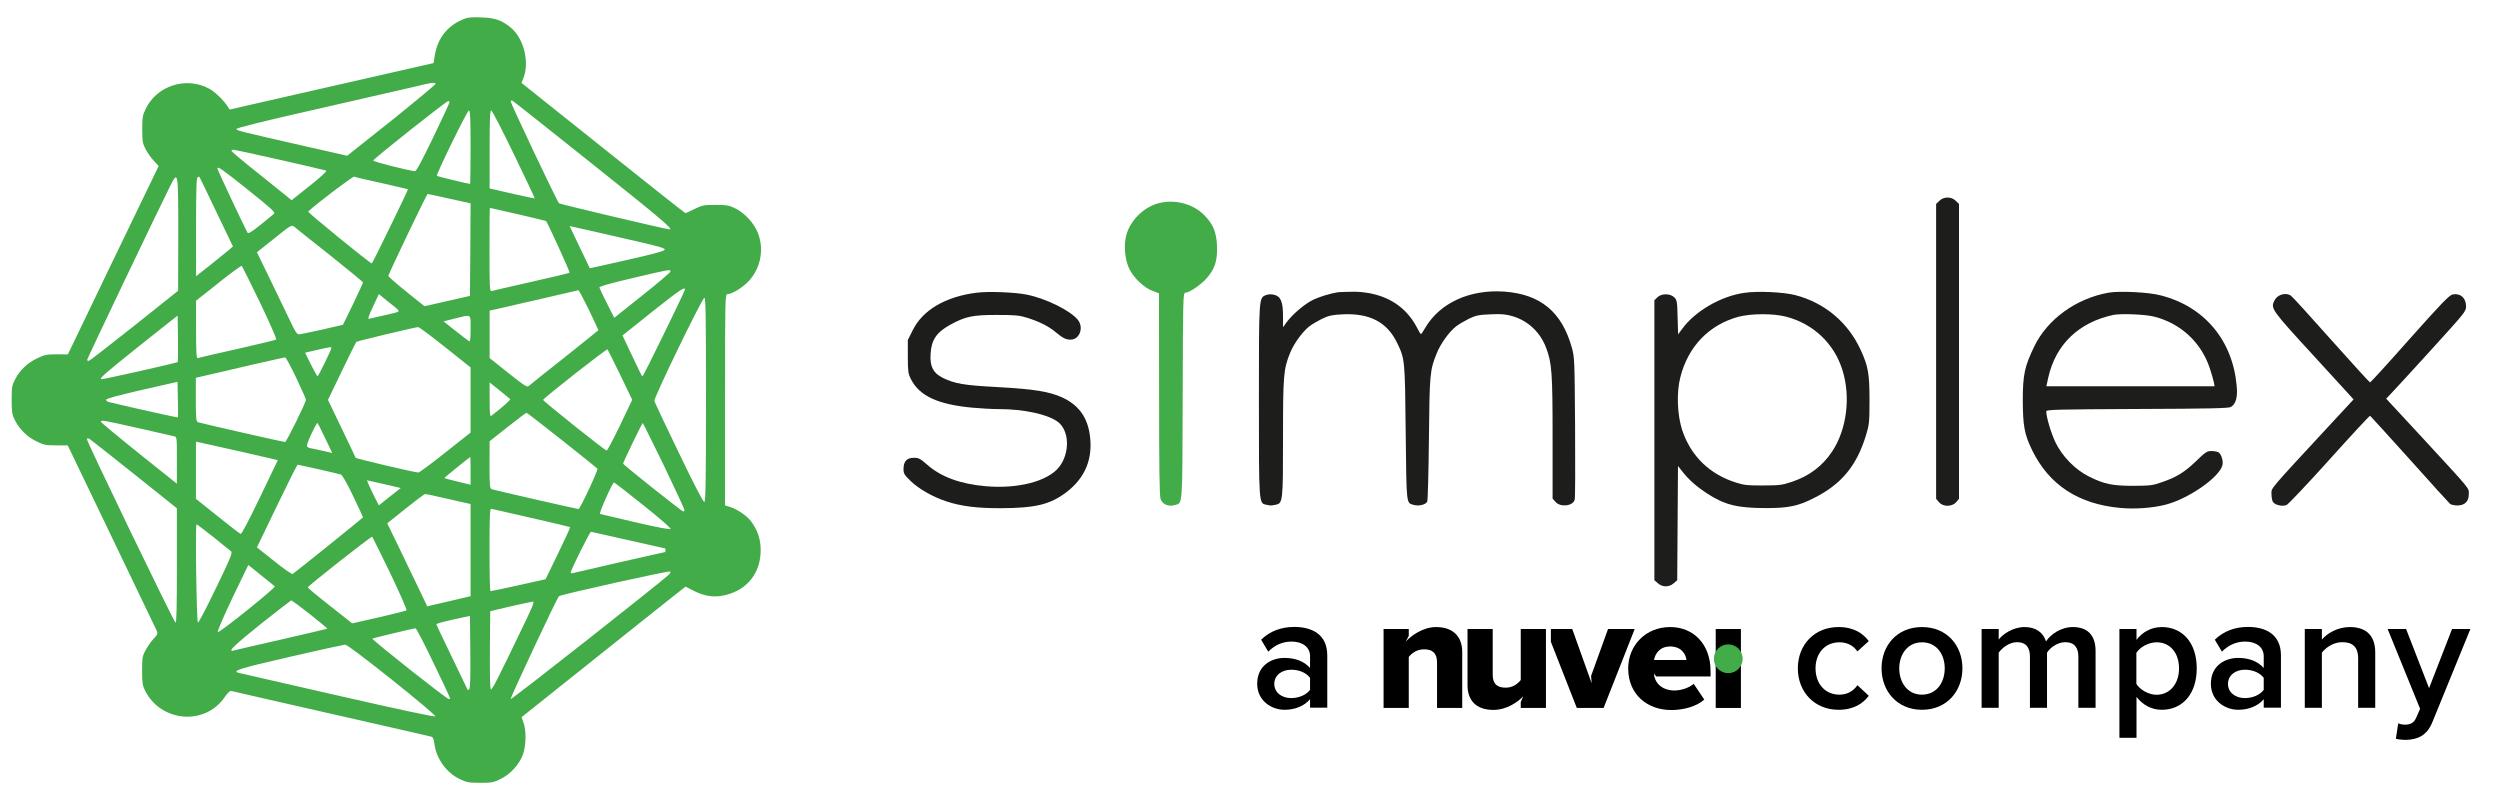 <svg xmlns="http://www.w3.org/2000/svg" width="140" height="45" fill="none" viewBox="0 0 140 45"><path fill="#000" d="M73.363 39.638V39.156C73.032 39.542 72.516 39.748 71.931 39.748C71.215 39.748 70.403 39.253 70.403 38.289C70.403 37.263 71.208 36.843 71.931 36.843C72.537 36.843 73.039 37.036 73.363 37.408V36.747C73.363 36.237 72.936 35.928 72.33 35.928C71.835 35.928 71.401 36.114 71.022 36.492L70.623 35.824C71.132 35.329 71.773 35.108 72.482 35.108C73.466 35.108 74.327 35.521 74.327 36.699V39.631H73.363V39.638ZM73.363 38.633V37.958C73.136 37.656 72.723 37.504 72.31 37.504C71.773 37.504 71.36 37.821 71.36 38.296C71.36 38.778 71.773 39.094 72.31 39.094C72.723 39.087 73.129 38.936 73.363 38.633Z"/><path fill="#000" d="M100.679 37.428C100.679 36.093 101.622 35.115 102.957 35.115C103.825 35.115 104.334 35.48 104.651 35.9L104.017 36.478C103.77 36.134 103.432 35.969 103.006 35.969C102.207 35.969 101.67 36.575 101.67 37.428C101.67 38.289 102.207 38.901 103.006 38.901C103.432 38.901 103.777 38.716 104.017 38.371L104.651 38.964C104.341 39.377 103.832 39.748 102.957 39.748C101.622 39.748 100.679 38.757 100.679 37.428Z"/><path fill="#000" d="M105.367 37.428C105.367 36.155 106.227 35.115 107.632 35.115C109.036 35.115 109.896 36.155 109.896 37.428C109.896 38.688 109.036 39.748 107.632 39.748C106.227 39.748 105.367 38.688 105.367 37.428ZM108.905 37.428C108.905 36.65 108.458 35.969 107.632 35.969C106.819 35.969 106.358 36.657 106.358 37.428C106.358 38.213 106.812 38.901 107.632 38.901C108.458 38.895 108.905 38.213 108.905 37.428Z"/><path fill="#000" d="M116.388 39.638V36.761C116.388 36.286 116.175 35.962 115.658 35.962C115.231 35.962 114.825 36.251 114.633 36.547V39.638H113.676V36.761C113.676 36.286 113.476 35.962 112.953 35.962C112.526 35.962 112.134 36.265 111.927 36.547V39.638H110.97V35.225H111.927V35.818C112.12 35.549 112.698 35.115 113.373 35.115C114.034 35.115 114.433 35.446 114.577 35.921C114.825 35.528 115.41 35.115 116.078 35.115C116.884 35.115 117.352 35.556 117.352 36.451V39.638H116.388Z"/><path fill="#000" d="M119.644 39.025V41.318H118.687V35.225H119.644V35.831C119.975 35.391 120.484 35.115 121.062 35.115C122.205 35.115 123.017 35.976 123.017 37.428C123.017 38.881 122.205 39.748 121.062 39.748C120.498 39.748 120.009 39.493 119.644 39.025ZM122.026 37.428C122.026 36.568 121.53 35.969 120.773 35.969C120.326 35.969 119.858 36.224 119.637 36.554V38.303C119.851 38.633 120.326 38.908 120.773 38.908C121.53 38.895 122.026 38.282 122.026 37.428Z"/><path fill="#000" d="M126.769 39.638V39.156C126.439 39.542 125.922 39.748 125.337 39.748C124.621 39.748 123.809 39.253 123.809 38.289C123.809 37.263 124.614 36.843 125.337 36.843C125.943 36.843 126.445 37.036 126.769 37.408V36.747C126.769 36.237 126.342 35.928 125.736 35.928C125.241 35.928 124.807 36.114 124.428 36.492L124.029 35.824C124.539 35.329 125.179 35.108 125.888 35.108C126.872 35.108 127.733 35.521 127.733 36.699V39.631H126.769V39.638ZM126.769 38.633V37.958C126.542 37.656 126.129 37.504 125.716 37.504C125.179 37.504 124.766 37.821 124.766 38.296C124.766 38.778 125.179 39.094 125.716 39.094C126.129 39.087 126.542 38.936 126.769 38.633Z"/><path fill="#000" d="M132.056 39.638V36.878C132.056 36.182 131.698 35.962 131.161 35.962C130.679 35.962 130.259 36.251 130.025 36.547V39.638H129.068V35.225H130.025V35.818C130.314 35.473 130.893 35.115 131.588 35.115C132.538 35.115 133.013 35.625 133.013 36.533V39.638H132.056Z"/><path fill="#000" d="M134.3 40.505C134.404 40.554 134.555 40.581 134.665 40.581C134.975 40.581 135.175 40.492 135.305 40.196L135.526 39.693L133.708 35.225H134.741L136.028 38.537L137.315 35.225H138.341L136.214 40.437C135.911 41.187 135.395 41.421 134.706 41.435C134.569 41.435 134.293 41.407 134.169 41.373L134.3 40.505Z"/><path fill="#000" d="M80.474 37.091C80.474 36.554 80.192 36.361 79.751 36.361C79.331 36.361 79.056 36.589 78.891 36.788V39.645H77.48V35.225H78.891V35.611L78.719 35.934C78.987 35.625 79.675 35.115 80.419 35.115C81.424 35.115 81.885 35.7 81.885 36.513V39.645H80.474V37.091Z"/><path fill="#000" d="M85.3 38.991C85.024 39.301 84.37 39.755 83.634 39.755C82.629 39.755 82.181 39.191 82.181 38.371V35.225H83.592V37.793C83.592 38.323 83.868 38.509 84.322 38.509C84.721 38.509 84.997 38.289 85.162 38.082V35.225H86.573V39.645H85.162V39.315L85.3 38.991Z"/><path fill="#000" d="M93.533 35.115C94.841 35.115 95.791 36.079 95.791 37.58V37.883H92.748L92.624 37.718C92.624 37.773 92.631 37.848 92.652 37.917C92.755 38.316 93.127 38.667 93.767 38.667C94.159 38.667 94.6 38.509 94.848 38.296L95.44 39.177C94.999 39.569 94.27 39.762 93.595 39.762C92.232 39.762 91.179 38.874 91.179 37.435C91.179 36.148 92.149 35.115 93.533 35.115ZM92.624 36.96H94.442C94.407 36.65 94.173 36.203 93.526 36.203C92.92 36.203 92.679 36.644 92.624 36.96Z"/><path fill="#000" d="M96.08 35.225H97.491V39.645H96.08V35.225Z"/><path fill="#000" d="M90.05 35.225L89.1 37.855L89.134 38.268L88.046 35.225H86.849V35.941L88.301 39.645H89.802L91.543 35.225H90.05Z"/><path fill="#41AC48" d="M95.977 36.891C95.977 36.444 96.335 36.086 96.782 36.086C97.23 36.086 97.588 36.444 97.588 36.891C97.588 37.339 97.23 37.697 96.782 37.697C96.335 37.697 95.977 37.339 95.977 36.891Z"/><path fill="#41AC48" d="M26.056 1.033C25.092 1.397 24.528 2.079 24.349 3.091L24.28 3.532L18.566 4.833L12.859 6.134L12.749 5.962C12.522 5.61 12.033 5.135 11.71 4.963C10.422 4.268 8.77 4.798 8.151 6.113C7.986 6.45 7.965 6.595 7.965 7.249C7.965 7.923 7.986 8.027 8.158 8.364C8.268 8.571 8.474 8.86 8.619 9.011L8.887 9.293L6.34 14.567L3.8 19.847L3.18 19.84C2.644 19.84 2.513 19.86 2.093 20.06C1.542 20.322 1.122 20.714 0.854 21.23C0.668 21.575 0.654 21.671 0.654 22.387C0.654 23.061 0.675 23.213 0.819 23.502C1.081 24.025 1.501 24.452 2.024 24.707C2.451 24.92 2.554 24.941 3.146 24.941H3.793L6.244 30.042C7.593 32.85 8.729 35.225 8.777 35.322C8.846 35.487 8.825 35.535 8.598 35.776C8.454 35.928 8.261 36.21 8.151 36.416C7.972 36.74 7.958 36.85 7.958 37.559C7.958 38.234 7.979 38.378 8.123 38.674C9.011 40.444 11.469 40.65 12.577 39.046C12.756 38.791 12.88 38.667 12.956 38.695C13.018 38.716 15.544 39.287 18.559 39.975C21.581 40.664 24.101 41.235 24.163 41.256C24.245 41.276 24.301 41.407 24.328 41.662C24.431 42.481 25.01 43.287 25.753 43.631C26.139 43.817 26.256 43.837 26.896 43.837C27.55 43.837 27.646 43.817 28.046 43.617C28.582 43.349 29.058 42.832 29.271 42.288C29.464 41.793 29.484 40.905 29.312 40.457L29.209 40.161L33.325 36.878C35.59 35.067 37.656 33.429 37.917 33.222L38.392 32.85L38.874 33.098C39.501 33.408 40.037 33.477 40.671 33.312C41.869 33.009 42.598 32.059 42.598 30.813C42.598 30.186 42.426 29.677 42.048 29.181C41.82 28.885 41.325 28.541 40.919 28.403L40.602 28.3V22.387C40.602 16.735 40.609 16.473 40.733 16.473C40.994 16.473 41.607 16.095 41.944 15.723C42.598 15.007 42.798 13.968 42.447 13.059C42.247 12.522 41.71 11.93 41.187 11.675C40.822 11.496 40.705 11.476 40.072 11.476C39.411 11.476 39.328 11.489 38.895 11.703C38.633 11.834 38.406 11.937 38.385 11.937C38.358 11.937 36.279 10.292 33.773 8.288L29.202 4.64L29.298 4.406C29.67 3.511 29.347 2.175 28.61 1.549C28.121 1.143 27.715 0.998 26.992 0.978C26.545 0.95 26.235 0.971 26.056 1.033ZM24.397 4.688C24.418 4.716 23.309 5.638 21.939 6.739L19.441 8.722L17.134 8.199C13.259 7.318 13.245 7.311 13.245 7.221C13.245 7.166 14.739 6.788 17.699 6.12C20.143 5.562 22.587 4.998 23.137 4.874C24.211 4.612 24.342 4.599 24.397 4.688ZM25.161 5.769C25.147 5.824 24.734 6.705 24.245 7.724C23.619 9.018 23.316 9.589 23.241 9.583C22.951 9.576 20.886 9.052 20.9 8.991C20.927 8.88 25.03 5.631 25.113 5.652C25.154 5.659 25.175 5.714 25.161 5.769ZM33.147 9.163C37.002 12.24 37.731 12.852 37.497 12.846C37.298 12.839 31.357 11.434 31.308 11.386C31.185 11.262 28.562 5.721 28.596 5.666C28.617 5.638 28.658 5.617 28.686 5.631C28.727 5.645 30.73 7.235 33.147 9.163ZM26.352 8.24C26.352 9.369 26.338 10.299 26.325 10.299C26.235 10.299 24.486 9.879 24.466 9.851C24.404 9.789 26.166 6.189 26.256 6.189C26.331 6.182 26.352 6.609 26.352 8.24ZM28.782 8.646C29.436 10.002 29.959 11.104 29.945 11.111C29.939 11.118 29.367 11.001 28.679 10.842L27.419 10.553V8.371C27.419 6.65 27.44 6.189 27.509 6.189C27.557 6.182 28.128 7.29 28.782 8.646ZM15.675 8.949C17.052 9.259 18.215 9.534 18.27 9.555C18.325 9.576 17.974 9.906 17.348 10.402L16.329 11.214L16.047 10.98C15.888 10.849 15.131 10.25 14.367 9.631C13.596 9.018 12.963 8.488 12.963 8.447C12.963 8.412 13.011 8.385 13.066 8.385C13.128 8.385 14.298 8.639 15.675 8.949ZM13.919 10.656C15.179 11.662 15.427 11.889 15.351 11.964C15.303 12.013 14.952 12.295 14.587 12.591C14.119 12.97 13.899 13.1 13.864 13.038C13.665 12.674 12.178 9.514 12.178 9.445C12.178 9.287 12.384 9.431 13.919 10.656ZM12.109 11.854L13.045 13.802L12.797 14.016C12.66 14.126 12.192 14.505 11.765 14.849L10.98 15.468V12.715C10.98 10.574 11.001 9.947 11.07 9.92C11.111 9.906 11.159 9.892 11.166 9.899C11.173 9.899 11.6 10.787 12.109 11.854ZM21.389 10.257C22.187 10.443 22.841 10.588 22.848 10.595C22.869 10.622 20.859 14.752 20.824 14.752C20.721 14.752 17.21 11.889 17.258 11.847C17.657 11.455 19.75 9.872 19.833 9.892C19.888 9.92 20.59 10.085 21.389 10.257ZM9.982 13.107L9.975 16.281L7.524 18.236C6.175 19.303 5.039 20.191 4.977 20.205C4.922 20.218 4.881 20.191 4.881 20.149C4.881 20.081 8.729 12.026 9.493 10.491C9.982 9.514 9.982 9.514 9.982 13.107ZM25.168 11.125L26.352 11.386L26.338 13.975L26.318 16.57L25.044 16.859L23.77 17.148L22.759 16.336C22.201 15.888 21.747 15.489 21.747 15.448C21.747 15.358 23.895 10.87 23.943 10.863C23.963 10.863 24.507 10.973 25.168 11.125ZM29.009 11.999C29.863 12.198 30.565 12.364 30.579 12.377C30.689 12.522 31.935 15.241 31.894 15.269C31.866 15.296 30.902 15.53 29.753 15.785C28.603 16.047 27.605 16.274 27.543 16.294C27.419 16.329 27.412 16.191 27.412 13.988C27.412 12.701 27.419 11.641 27.433 11.641C27.447 11.641 28.163 11.806 29.009 11.999ZM18.47 14.284C19.489 15.097 20.328 15.785 20.328 15.819C20.328 15.847 20.074 16.391 19.771 17.031L19.206 18.188L18.05 18.456C17.41 18.601 16.831 18.718 16.749 18.724C16.625 18.724 16.529 18.573 16.226 17.926C16.012 17.492 15.517 16.46 15.117 15.627L14.388 14.126L15.358 13.355C16.288 12.605 16.329 12.584 16.474 12.694C16.549 12.763 17.451 13.479 18.47 14.284ZM35.921 13.575C36.857 13.789 37.229 13.899 37.229 13.975C37.229 14.05 36.664 14.209 35.136 14.553C33.986 14.814 33.036 15.028 33.029 15.021C33.023 15.014 32.768 14.477 32.458 13.83L31.901 12.66L33.257 12.963C34 13.135 35.198 13.41 35.921 13.575ZM14.56 16.942C15.09 18.05 15.496 18.972 15.468 19.014C15.434 19.041 14.45 19.282 13.279 19.544C12.109 19.805 11.111 20.039 11.07 20.053C11.001 20.081 10.98 19.736 10.98 18.463V16.838L12.24 15.84C12.928 15.289 13.513 14.863 13.541 14.89C13.568 14.918 14.03 15.847 14.56 16.942ZM37.539 15.214C37.525 15.269 36.816 15.874 35.955 16.556L34.399 17.795L33.993 16.997C33.766 16.549 33.573 16.143 33.566 16.102C33.553 16.04 34.138 15.874 35.425 15.572C37.525 15.076 37.573 15.069 37.539 15.214ZM38.351 16.233C38.316 16.391 36.031 21.065 35.99 21.065C35.962 21.065 35.907 20.996 35.866 20.9C35.824 20.817 35.577 20.308 35.322 19.764L34.861 18.787L36.54 17.444C38.069 16.233 38.392 16.012 38.351 16.233ZM32.981 17.355C33.27 17.974 33.511 18.477 33.511 18.491C33.511 18.497 32.658 19.186 31.618 20.012C30.572 20.838 29.67 21.554 29.608 21.616C29.512 21.698 29.367 21.602 28.459 20.879L27.419 20.053V18.724V17.396L27.97 17.272C28.266 17.203 29.381 16.948 30.427 16.707C31.481 16.46 32.362 16.26 32.389 16.253C32.417 16.246 32.678 16.742 32.981 17.355ZM22.084 17.169C22.291 17.334 22.359 17.423 22.297 17.458C22.249 17.485 21.884 17.582 21.499 17.664C21.106 17.747 20.735 17.837 20.673 17.85C20.583 17.878 20.631 17.719 20.886 17.176L21.217 16.467L21.499 16.701C21.65 16.831 21.919 17.038 22.084 17.169ZM39.535 22.373C39.535 26.958 39.514 28.08 39.445 28.107C39.383 28.128 38.922 27.24 38.014 25.354C37.27 23.819 36.651 22.504 36.644 22.449C36.609 22.284 39.322 16.68 39.445 16.68C39.521 16.673 39.535 17.664 39.535 22.373ZM9.954 20.273C9.899 20.328 5.693 21.272 5.659 21.237C5.59 21.161 5.865 20.921 7.855 19.33L9.947 17.671L9.968 18.952C9.975 19.654 9.968 20.253 9.954 20.273ZM26.352 18.415C26.352 18.986 26.331 19.144 26.269 19.11C26.221 19.076 25.87 18.814 25.505 18.525L24.838 17.995L25.471 17.837C26.435 17.602 26.352 17.547 26.352 18.415ZM24.927 19.44L26.352 20.576V22.401V24.225L24.941 25.34C24.163 25.96 23.481 26.462 23.433 26.462C23.234 26.462 19.936 25.684 19.916 25.636C19.909 25.608 19.551 24.865 19.131 23.984L18.367 22.394L19.138 20.79C19.564 19.909 19.929 19.172 19.957 19.144C19.998 19.103 23.206 18.332 23.413 18.318C23.461 18.305 24.142 18.814 24.927 19.44ZM18.559 19.489C18.559 19.578 17.83 21.072 17.782 21.072C17.761 21.072 17.596 20.776 17.41 20.411L17.086 19.75L17.74 19.599C18.477 19.434 18.559 19.413 18.559 19.489ZM34.737 21.003L35.404 22.387L34.723 23.819C34.344 24.603 34.007 25.244 33.973 25.23C33.835 25.202 30.4 22.449 30.414 22.394C30.448 22.284 33.973 19.516 34.021 19.564C34.041 19.592 34.365 20.239 34.737 21.003ZM16.59 21.161C16.887 21.795 17.134 22.339 17.134 22.38C17.134 22.538 16.04 24.755 15.964 24.755C15.882 24.755 11.324 23.722 11.097 23.647C10.987 23.612 10.966 23.488 10.966 22.38V21.155L11.662 20.996C12.04 20.907 13.149 20.652 14.119 20.425C15.097 20.205 15.93 20.012 15.964 20.012C16.012 20.012 16.288 20.528 16.59 21.161ZM9.968 23.378C9.947 23.392 7.572 22.869 6.106 22.518C6.017 22.497 5.941 22.442 5.941 22.387C5.941 22.325 6.588 22.146 7.944 21.836L9.941 21.382L9.961 22.366C9.975 22.91 9.975 23.364 9.968 23.378ZM28.569 22.346C28.61 22.387 28.176 22.772 27.509 23.289C27.44 23.337 27.419 23.151 27.419 22.387V21.416L27.97 21.857C28.266 22.098 28.541 22.318 28.569 22.346ZM31.474 24.652C32.534 25.498 33.429 26.207 33.456 26.242C33.518 26.297 32.486 28.507 32.396 28.507C32.327 28.507 27.729 27.46 27.543 27.398C27.433 27.364 27.412 27.233 27.412 26.035L27.419 24.707L28.424 23.915C28.975 23.474 29.457 23.116 29.484 23.116C29.512 23.116 30.414 23.812 31.474 24.652ZM7.724 23.97C8.75 24.204 9.658 24.411 9.748 24.431C9.906 24.466 9.906 24.48 9.906 25.781V27.089L7.779 25.388C6.609 24.452 5.652 23.654 5.652 23.619C5.659 23.509 5.762 23.529 7.724 23.97ZM18.208 24.535L18.608 25.368L18.036 25.237C17.72 25.168 17.43 25.099 17.389 25.099C17.355 25.099 17.279 25.072 17.224 25.037C17.148 24.989 17.189 24.844 17.424 24.328C17.596 23.977 17.747 23.681 17.768 23.681C17.788 23.681 17.988 24.067 18.208 24.535ZM37.181 26.077C37.814 27.392 38.33 28.514 38.33 28.555C38.33 28.603 38.303 28.644 38.268 28.644C38.186 28.644 34.895 26.028 34.895 25.96C34.895 25.884 35.955 23.688 35.996 23.688C36.01 23.688 36.54 24.769 37.181 26.077ZM7.49 26.531L9.906 28.465V31.68C9.906 34 9.886 34.888 9.83 34.867C9.734 34.833 4.805 24.624 4.86 24.569C4.881 24.548 4.943 24.548 4.991 24.562C5.039 24.59 6.168 25.478 7.49 26.531ZM13.493 25.292L15.558 25.767L14.56 27.846C13.926 29.161 13.534 29.918 13.472 29.897C13.424 29.884 12.839 29.429 12.178 28.899L10.973 27.935V26.338V24.734L11.207 24.782C11.324 24.803 12.364 25.037 13.493 25.292ZM26.352 26.373V27.144L25.629 26.971C25.23 26.875 24.899 26.786 24.886 26.772C24.865 26.758 26.283 25.608 26.338 25.595C26.345 25.602 26.352 25.953 26.352 26.373ZM17.837 26.276C18.449 26.421 19.007 26.545 19.082 26.572C19.165 26.593 19.406 27.006 19.771 27.77C20.081 28.417 20.328 28.954 20.328 28.968C20.328 29.002 16.542 32.045 16.391 32.141C16.343 32.169 15.895 31.859 15.351 31.419L14.388 30.654L15.503 28.341C16.116 27.068 16.639 26.022 16.673 26.022C16.694 26.028 17.217 26.145 17.837 26.276ZM21.829 27.811L21.217 28.3L20.969 27.818C20.838 27.557 20.686 27.24 20.638 27.116L20.549 26.896L21.499 27.109L22.442 27.329L21.829 27.811ZM36.017 28.286C36.892 28.982 37.587 29.581 37.552 29.622C37.525 29.663 36.788 29.532 35.597 29.25C34.551 29.009 33.649 28.796 33.601 28.782C33.525 28.755 34.296 27.02 34.386 27.02C34.413 27.02 35.15 27.591 36.017 28.286ZM24.948 27.908C25.54 28.046 26.104 28.169 26.194 28.19L26.352 28.224V30.806V33.387L25.381 33.615C24.844 33.739 24.294 33.869 24.17 33.897L23.929 33.959L23.413 32.885C23.13 32.293 22.628 31.247 22.291 30.551L21.685 29.305L22.71 28.486C23.275 28.032 23.764 27.667 23.805 27.667C23.839 27.66 24.356 27.77 24.948 27.908ZM29.746 29.002C30.93 29.271 31.914 29.505 31.928 29.519C31.942 29.532 31.639 30.2 31.253 30.992L30.551 32.437L29.037 32.775C28.204 32.961 27.502 33.105 27.467 33.105C27.433 33.105 27.412 32.073 27.412 30.799C27.412 28.968 27.433 28.493 27.502 28.493C27.557 28.507 28.562 28.727 29.746 29.002ZM11.951 30.076C12.446 30.476 12.894 30.84 12.949 30.882C13.025 30.957 12.887 31.308 12.095 32.933C11.579 34.007 11.125 34.881 11.083 34.867C11.008 34.84 10.925 29.36 11.008 29.36C11.028 29.36 11.455 29.684 11.951 30.076ZM35.184 30.248C36.299 30.503 37.229 30.71 37.242 30.71C37.256 30.71 37.27 30.758 37.27 30.813C37.27 30.868 37.256 30.916 37.242 30.916C37.194 30.916 32.217 32.052 32.086 32.093C32.018 32.114 31.956 32.1 31.956 32.066C31.956 31.935 33.029 29.78 33.098 29.78C33.126 29.787 34.069 29.994 35.184 30.248ZM21.857 32.107C22.387 33.215 22.793 34.138 22.765 34.179C22.731 34.207 22.029 34.386 21.21 34.572L19.723 34.909L18.477 33.924C17.788 33.387 17.231 32.919 17.238 32.892C17.265 32.795 20.797 30.014 20.845 30.056C20.866 30.083 21.327 31.012 21.857 32.107ZM15.386 32.837C15.468 32.899 12.288 35.453 12.198 35.398C12.157 35.37 12.488 34.592 13.011 33.491L13.906 31.639L14.615 32.21C15.014 32.527 15.358 32.809 15.386 32.837ZM37.47 32.169C37.077 32.554 28.644 39.197 28.596 39.149C28.555 39.108 31.164 33.539 31.302 33.387C31.384 33.298 37.511 31.935 37.539 32.004C37.559 32.038 37.525 32.107 37.47 32.169ZM17.361 34.399C17.905 34.833 18.346 35.198 18.332 35.205C18.318 35.219 17.162 35.487 15.758 35.811C14.353 36.134 13.149 36.403 13.08 36.43C12.708 36.526 13.128 36.127 14.622 34.929C15.524 34.214 16.281 33.628 16.308 33.621C16.336 33.615 16.811 33.966 17.361 34.399ZM29.443 34.757C27.839 38.103 27.55 38.661 27.488 38.599C27.44 38.55 27.426 37.738 27.433 36.375L27.453 34.227L28.589 33.959C29.216 33.814 29.78 33.697 29.842 33.69C29.932 33.684 29.842 33.924 29.443 34.757ZM26.276 38.599C26.221 38.654 26.187 38.654 26.173 38.599C26.152 38.557 25.76 37.731 25.292 36.767C24.824 35.797 24.438 34.991 24.438 34.957C24.438 34.923 24.865 34.806 25.381 34.695L26.318 34.489L26.338 36.499C26.352 37.952 26.331 38.55 26.276 38.599ZM24.259 37.091C25.347 39.349 25.251 39.142 25.127 39.142C25.003 39.142 20.797 35.811 20.852 35.762C20.879 35.735 23.117 35.198 23.268 35.184C23.309 35.177 23.757 36.038 24.259 37.091ZM21.953 38.069C23.316 39.156 24.404 40.072 24.376 40.113C24.349 40.161 22.38 39.741 18.945 38.957C15.985 38.282 13.486 37.711 13.403 37.69C12.935 37.58 13.334 37.449 16.205 36.788C17.83 36.41 19.234 36.107 19.317 36.1C19.42 36.093 20.28 36.74 21.953 38.069Z"/><path fill="#1D1D1B" d="M108.602 11.248L108.423 11.421V19.681V27.935L108.588 28.128C108.815 28.39 109.311 28.39 109.545 28.121L109.704 27.935V19.681V11.421L109.525 11.248C109.284 11.001 108.843 11.001 108.602 11.248Z"/><path fill="#41AC48" d="M64.744 11.421C63.98 11.675 63.312 12.357 63.085 13.121C62.913 13.706 62.989 14.539 63.243 15.062C63.498 15.579 64.076 16.122 64.558 16.294L64.903 16.425L64.909 22.056C64.909 26.221 64.93 27.756 64.992 27.942C65.088 28.238 65.433 28.39 65.777 28.286C66.238 28.149 66.21 28.582 66.231 22.201C66.245 16.742 66.252 16.391 66.376 16.391C66.596 16.391 67.209 15.978 67.546 15.613C68.028 15.076 68.186 14.608 68.152 13.768C68.117 12.983 67.931 12.543 67.429 12.04C66.768 11.372 65.66 11.118 64.744 11.421Z"/><path fill="#1D1D1B" d="M54.693 16.391C52.945 16.611 51.664 17.361 51.107 18.504L50.838 19.041V19.964C50.838 20.79 50.859 20.927 51.004 21.216C51.479 22.173 52.518 22.655 54.494 22.834C54.941 22.875 55.602 22.91 55.946 22.91C57.316 22.91 58.645 23.192 59.223 23.612C59.891 24.094 59.932 25.367 59.306 26.159C58.679 26.951 57.006 27.391 55.182 27.226C53.771 27.102 52.683 26.703 51.905 26.008C51.534 25.684 51.451 25.636 51.176 25.636C50.783 25.636 50.597 25.836 50.597 26.262C50.597 26.524 50.639 26.593 51.011 26.951C51.451 27.378 52.257 27.839 53.007 28.08C53.819 28.348 54.721 28.465 56.056 28.459C57.97 28.452 58.803 28.252 59.691 27.584C60.786 26.765 61.233 25.65 61.02 24.294C60.868 23.323 60.38 22.676 59.498 22.263C58.776 21.932 57.922 21.788 55.884 21.678C53.943 21.575 53.461 21.485 52.8 21.161C52.257 20.893 52.071 20.528 52.112 19.833C52.153 19.048 52.435 18.621 53.186 18.201C54.06 17.719 54.466 17.637 55.809 17.637C56.869 17.637 57.075 17.657 57.543 17.802C58.225 18.022 58.707 18.263 59.099 18.587C59.519 18.931 59.677 19.02 59.953 19.02C60.455 19.02 60.703 18.353 60.366 17.919C59.96 17.403 58.61 16.728 57.509 16.501C56.834 16.363 55.361 16.308 54.693 16.391Z"/><path fill="#1D1D1B" d="M74.933 16.363C74.444 16.446 73.859 16.625 73.48 16.818C73.033 17.045 72.358 17.623 72.048 18.05L71.849 18.325V17.692C71.849 16.9 71.718 16.59 71.353 16.508C71.195 16.467 71.036 16.474 70.905 16.522C70.492 16.68 70.499 16.59 70.499 22.414C70.499 28.286 70.492 28.183 70.919 28.266C71.181 28.321 71.167 28.321 71.429 28.266C71.842 28.19 71.849 28.094 71.849 24.5C71.849 21.01 71.876 20.673 72.248 19.757C72.454 19.248 72.916 18.608 73.301 18.291C73.459 18.167 73.79 17.974 74.038 17.85C74.423 17.671 74.595 17.63 75.194 17.602C76.702 17.534 77.665 18.036 78.223 19.172C78.677 20.101 78.677 20.101 78.719 24.232C78.767 28.362 78.739 28.156 79.187 28.279C79.448 28.355 79.841 28.259 79.924 28.094C79.958 28.032 79.999 26.442 80.02 24.569C80.054 20.914 80.075 20.728 80.46 19.778C80.674 19.248 81.128 18.614 81.521 18.291C81.679 18.167 82.009 17.974 82.257 17.85C82.663 17.657 82.815 17.63 83.476 17.602C84.109 17.575 84.322 17.596 84.722 17.713C85.589 17.974 86.257 18.621 86.58 19.468C86.904 20.328 86.945 20.859 86.945 24.5V27.922L87.11 28.107C87.379 28.424 88.102 28.341 88.184 27.977C88.212 27.887 88.219 26.063 88.205 23.922C88.177 20.143 88.177 20.012 88.019 19.454C87.462 17.465 86.264 16.474 84.233 16.329C82.305 16.198 80.639 16.962 79.82 18.346C79.71 18.546 79.593 18.711 79.572 18.711C79.552 18.711 79.442 18.532 79.332 18.311C78.677 17.072 77.487 16.384 75.889 16.336C75.483 16.343 75.056 16.35 74.933 16.363Z"/><path fill="#1D1D1B" d="M97.691 16.398C96.383 16.577 94.917 17.423 94.194 18.428L93.974 18.724L93.946 17.768C93.925 16.887 93.912 16.804 93.76 16.652C93.533 16.425 93.037 16.425 92.81 16.652L92.645 16.818V24.652V32.492L92.845 32.665C93.106 32.892 93.464 32.892 93.726 32.665L93.925 32.492L93.946 29.291L93.967 26.097L94.235 26.435C94.6 26.889 95.006 27.247 95.591 27.632C96.59 28.279 97.299 28.452 98.889 28.452C100.114 28.459 100.699 28.341 101.56 27.901C103.116 27.123 103.976 26.09 104.499 24.363C104.678 23.77 104.692 23.64 104.692 22.414C104.692 20.948 104.623 20.514 104.196 19.592C103.487 18.05 102.179 16.948 100.52 16.522C99.859 16.356 98.434 16.288 97.691 16.398ZM100.018 17.733C101.532 18.126 102.703 19.22 103.171 20.707C103.653 22.229 103.418 24.053 102.599 25.285C102.055 26.104 101.305 26.669 100.314 26.992C99.804 27.164 99.625 27.185 98.744 27.185C97.891 27.192 97.677 27.171 97.223 27.027C95.75 26.565 94.696 25.553 94.208 24.101C93.925 23.247 93.877 21.988 94.097 21.134C94.531 19.399 95.715 18.174 97.381 17.733C98.104 17.554 99.288 17.547 100.018 17.733Z"/><path fill="#1D1D1B" d="M118.075 16.391C116.257 16.714 114.646 17.885 113.917 19.406C113.38 20.514 113.276 20.982 113.276 22.421C113.283 23.86 113.366 24.328 113.806 25.223C114.756 27.157 116.388 28.231 118.742 28.445C119.534 28.52 120.553 28.452 121.282 28.259C122.549 27.935 124.291 26.731 124.456 26.049C124.518 25.822 124.387 25.409 124.229 25.326C124.16 25.292 123.981 25.257 123.83 25.257C123.602 25.257 123.499 25.319 122.997 25.808C122.343 26.441 121.881 26.724 121.076 26.999C120.56 27.185 120.415 27.199 119.479 27.206C118.302 27.206 117.854 27.116 117.001 26.696C116.23 26.317 115.486 25.567 115.101 24.762C114.853 24.239 114.591 23.351 114.591 23.034C114.591 22.938 115.176 22.924 119.678 22.903C123.747 22.889 124.793 22.862 124.924 22.793C125.206 22.628 125.316 22.256 125.255 21.616C125.034 19.062 123.444 17.162 121 16.542C120.353 16.363 118.687 16.281 118.075 16.391ZM120.642 17.733C122.129 18.112 123.279 19.186 123.754 20.638C123.85 20.927 123.947 21.278 123.974 21.395L124.015 21.63H119.307H114.598L114.701 21.148C115.121 19.282 116.415 18.043 118.371 17.63C118.818 17.554 120.133 17.602 120.642 17.733Z"/><path fill="#1D1D1B" d="M127.63 16.556C127.533 16.604 127.409 16.735 127.361 16.845C127.148 17.272 127.21 17.361 129.578 19.936L131.801 22.366L130.645 23.612C127.01 27.536 127.203 27.309 127.203 27.646C127.203 27.818 127.237 28.018 127.272 28.087C127.375 28.279 127.802 28.383 128.049 28.279C128.153 28.231 129.24 27.082 130.459 25.726C131.677 24.369 132.696 23.275 132.724 23.282C132.744 23.296 133.742 24.39 134.933 25.712C136.117 27.04 137.143 28.163 137.205 28.218C137.267 28.266 137.453 28.307 137.618 28.307C138.031 28.3 138.252 28.08 138.252 27.681C138.252 27.309 138.451 27.55 135.711 24.576L133.625 22.325L133.908 22.029C134.059 21.87 135.071 20.776 136.145 19.592C138.059 17.485 138.1 17.437 138.1 17.148C138.093 16.68 137.79 16.412 137.357 16.487C137.157 16.529 136.792 16.907 134.947 18.972C133.756 20.322 132.751 21.416 132.724 21.416C132.696 21.416 131.719 20.349 130.555 19.041C129.392 17.733 128.38 16.618 128.297 16.563C128.132 16.439 127.864 16.432 127.63 16.556Z"/></svg>